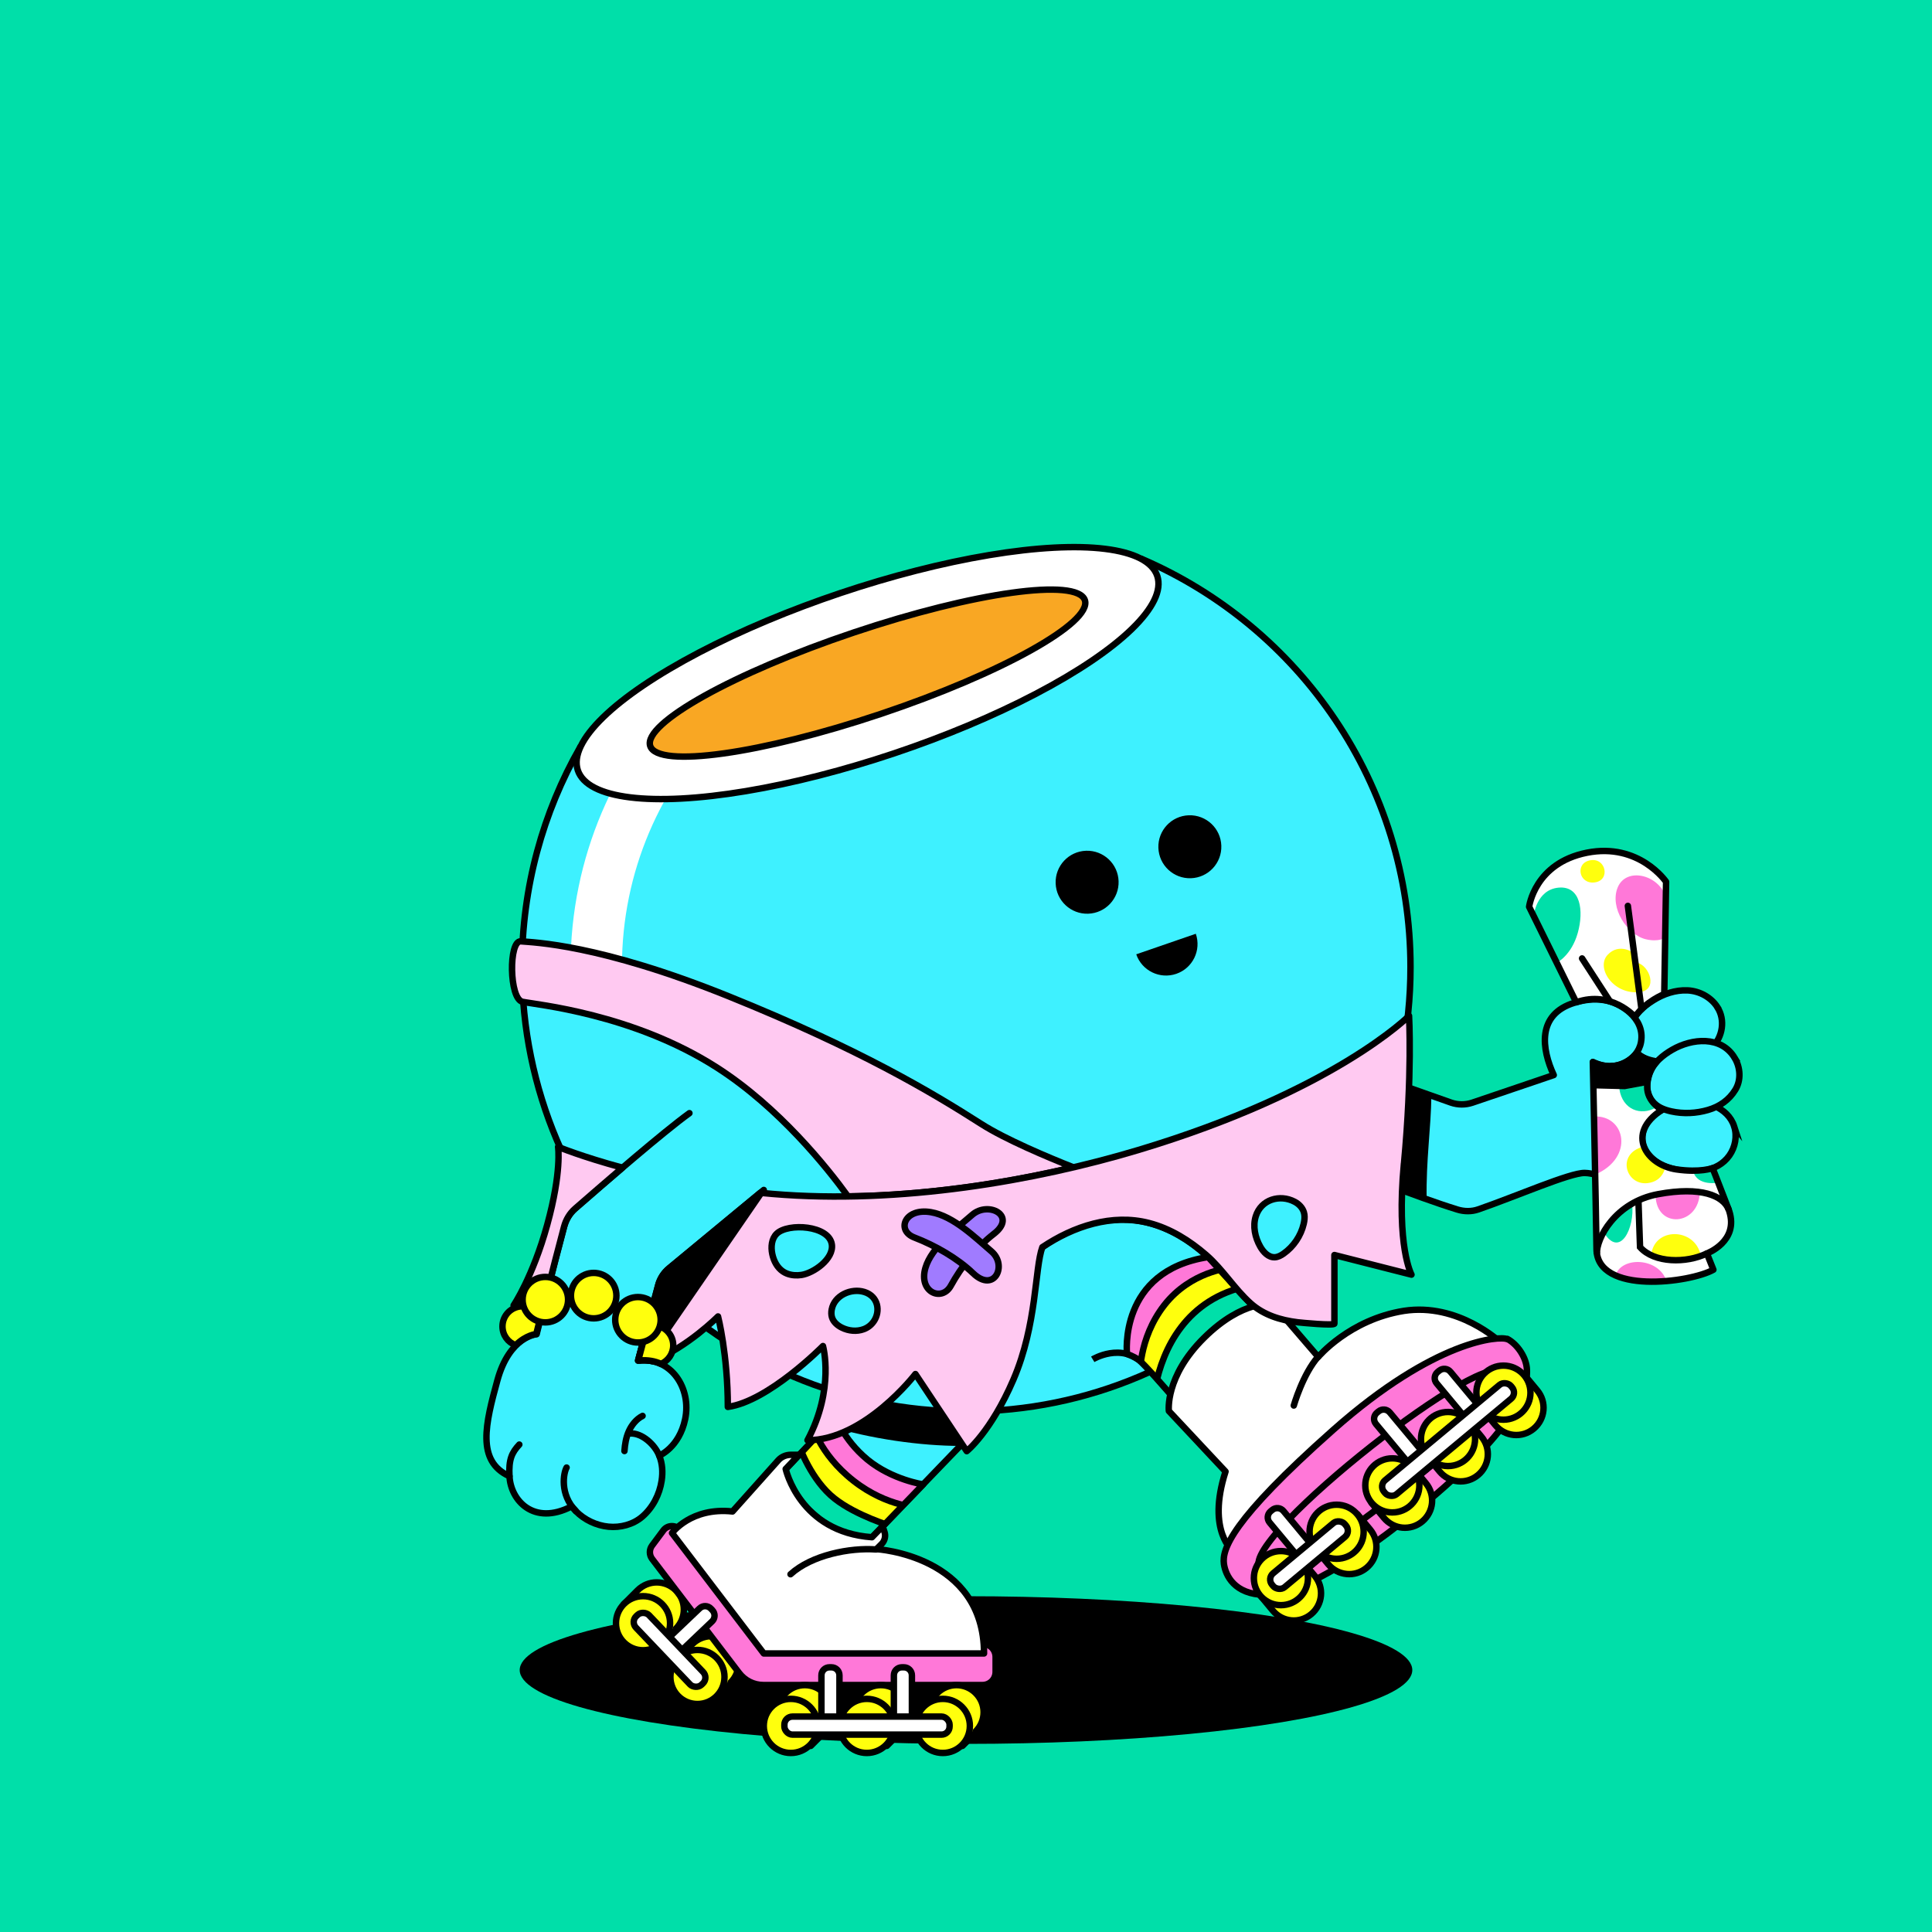 <?xml version="1.0" encoding="UTF-8"?>
<svg xmlns="http://www.w3.org/2000/svg" viewBox="0 0 600 600">
<rect x="0" y="0" width="600" height="600" fill="#333333" stroke="none"/>
<svg id="uuid-79261e34-5d95-4eb7-bb85-10d7c969ade4" data-name="BACKGROUND" xmlns="http://www.w3.org/2000/svg" viewBox="0 0 600 600"><defs><style>
      .uuid-97803ec4-c756-4940-a80c-fce9d043143d {
        fill: #00dfa9;
      }
    </style></defs><rect class="uuid-97803ec4-c756-4940-a80c-fce9d043143d" x="-1" y="-1" width="602" height="602"/></svg>
<svg id="uuid-79ae8300-360b-4786-a450-139d88b9bd1b" data-name="BACKGROUND" xmlns="http://www.w3.org/2000/svg" viewBox="0 0 600 600"><defs><style>
      .uuid-bb790ef4-3482-4c16-9212-ca22a42e94c3, .uuid-ce21024d-8548-4b65-8289-134ddf374839 {
        fill: #fff;
      }

      .uuid-30451256-22b5-42b4-8d7c-d574d31a414e, .uuid-ce21024d-8548-4b65-8289-134ddf374839, .uuid-ec441505-d704-4a03-88d5-730631e1d0ab, .uuid-4dc48eb6-7162-43bb-b26b-b457b7eed207, .uuid-69c06034-4b4b-451d-b5db-874d58b2df8d, .uuid-488e563d-fac1-4f7c-b70d-f33aa7f157d6, .uuid-2c7f611f-0762-4166-ba69-0c8fa63a7c69 {
        stroke: #000;
        stroke-width: 2px;
      }

      .uuid-30451256-22b5-42b4-8d7c-d574d31a414e, .uuid-ce21024d-8548-4b65-8289-134ddf374839, .uuid-4dc48eb6-7162-43bb-b26b-b457b7eed207, .uuid-69c06034-4b4b-451d-b5db-874d58b2df8d, .uuid-488e563d-fac1-4f7c-b70d-f33aa7f157d6 {
        stroke-linecap: round;
      }

      .uuid-30451256-22b5-42b4-8d7c-d574d31a414e, .uuid-ec441505-d704-4a03-88d5-730631e1d0ab, .uuid-69c06034-4b4b-451d-b5db-874d58b2df8d, .uuid-2c7f611f-0762-4166-ba69-0c8fa63a7c69 {
        fill: #3ef1ff;
      }

      .uuid-30451256-22b5-42b4-8d7c-d574d31a414e, .uuid-4dc48eb6-7162-43bb-b26b-b457b7eed207, .uuid-2c7f611f-0762-4166-ba69-0c8fa63a7c69 {
        stroke-linejoin: round;
      }

      .uuid-ce21024d-8548-4b65-8289-134ddf374839, .uuid-ec441505-d704-4a03-88d5-730631e1d0ab, .uuid-69c06034-4b4b-451d-b5db-874d58b2df8d, .uuid-488e563d-fac1-4f7c-b70d-f33aa7f157d6 {
        stroke-miterlimit: 10;
      }

      .uuid-4dc48eb6-7162-43bb-b26b-b457b7eed207 {
        fill: none;
      }

      .uuid-488e563d-fac1-4f7c-b70d-f33aa7f157d6 {
        fill: #f9a723;
      }
    </style></defs><path class="uuid-30451256-22b5-42b4-8d7c-d574d31a414e" d="m409.81,359.6c9.2,3.77,29.89,12.05,42.79,16.03,2.11.65,4.41.69,6.5-.04,11.79-4.08,28.47-11.39,33.03-11.32,5.25.08,7.8,3.93,19.88,2.04,13.36-2.1,22.43-11.99,20.93-23.3-4.21-43.28-25.18-26.79-25.18-26.79,0,0-5.84-8.75-18.76-4.82-11.83,3.6-10.2,14.44-6.47,22.47l-25.29,8.58c-2.14.72-4.45.71-6.59-.02l-35.7-12.61"/><path class="uuid-69c06034-4b4b-451d-b5db-874d58b2df8d" d="m533.36,312.82c2.5,3.94,1.62,9.14-1.57,12.4-2.47,2.53-5.88,3.88-9.32,4.4-2.8.43-5.7.42-8.49-.08-2.14-.39-4.29-1.1-5.79-2.75-1.66-1.83-2.27-4.46-1.98-6.87.51-4.17,3.84-7.14,7.22-9.26,3.17-1.98,6.86-3.26,10.64-3.09,3.8.18,7.36,2.19,9.3,5.24Z"/><path class="uuid-69c06034-4b4b-451d-b5db-874d58b2df8d" d="m538.57,349.84c.97,3.03.32,6.43-1.5,9.01-3.77,5.33-11.17,5.65-16.96,4.27-3.31-.79-6.69-2.21-8.67-5.13-3.13-4.61-.82-9.79,3.48-12.56,2.58-1.66,5.61-2.67,8.63-3.14,5.73-.89,13.1,1.51,15.03,7.56Z"/><path class="uuid-69c06034-4b4b-451d-b5db-874d58b2df8d" d="m538.71,328.53c1.8,2.99,2.06,6.89.22,9.9-1.95,3.2-4.94,5.25-8.49,6.28-3.66,1.07-7.64,1.27-11.4.44-2.25-.5-4.53-1.38-5.96-3.28-1.86-2.47-1.89-5.68-.85-8.49,1.2-3.24,4.17-5.69,7.09-7.37,6.15-3.56,15.21-4.43,19.39,2.52Z"/><path class="uuid-69c06034-4b4b-451d-b5db-874d58b2df8d" d="m501.85,311.68s9.27,3.84,7.77,12.02c-1.04,5.68-8.17,9.55-14.94,6.13"/><path class="uuid-4dc48eb6-7162-43bb-b26b-b457b7eed207" d="m500.67,331.08c2.41,1.63,5.11,8.04,3.4,14.42"/><path d="m443.44,339.88c-2.88,10.58-6.94,20.23-11.17,28.59-10.17-3.78-21.16-9.53-27-11.93l11.83-26.02,26.35,9.36Z"/><ellipse cx="300" cy="518.65" rx="138.6" ry="22.93"/><path class="uuid-ec441505-d704-4a03-88d5-730631e1d0ab" d="m319.36,427.14c-1.16,1.05-54.95,57-54.95,57,0,0,21.51-1.95,31.74,10.62,10.23,12.57,7.26,23.89,7.26,23.89h-66.9s-28.69-36.17-28.69-36.17c0,0,3.74-13.4,20.44-10.59,20.9-19.38,55.52-59.13,55.52-59.13l35.59,14.38Z"/><path d="m283.78,412.76l31.28,12.64-3.24,9.5c-2.93,3.03-9.76,10.12-13.64,14.14-11.92,0-27.98-2.13-41.33-6.37,13.95-15.1,26.93-29.92,26.93-29.92Z"/><path class="uuid-ec441505-d704-4a03-88d5-730631e1d0ab" d="m354.45,173.54l-.11.27-174.2,58.29c-11.49,20.13-18.05,43.43-18.05,68.27,0,76.2,61.77,137.98,137.97,137.98s137.98-61.77,137.98-137.98c0-56.89-34.43-105.72-83.58-126.83Z"/><path class="uuid-4dc48eb6-7162-43bb-b26b-b457b7eed207" d="m264.41,484.14c-4.06.49-11.49,1.36-17.85,7.23"/><path class="uuid-bb790ef4-3482-4c16-9212-ca22a42e94c3" d="m185.17,308.14c-4.41,0-7.98-3.57-7.98-7.98,0-67.74,55.11-122.86,122.86-122.86,4.41,0,7.98,3.57,7.98,7.98s-3.57,7.98-7.98,7.98c-58.94,0-106.9,47.95-106.9,106.9,0,4.41-3.57,7.98-7.98,7.98Z"/><path d="m203.75,397.46l34.2-27.46-24.86,36.3c-6.73-5.1-3.66-2.61-9.34-8.83Z"/><path class="uuid-2c7f611f-0762-4166-ba69-0c8fa63a7c69" d="m323.72,387.31c19.14-13.4,39.15-11.3,55.52,7.36,19.6,22.35,30.57,33.06,30.57,33.06,0,0,10.74-19.34,34.77-17.5,18.26,1.4,24.84,14.43,24.84,14.43,0,0,6.21,8.82-22.45,33.5-28.66,24.68-54.93,40.92-61.14,29.46-6.21-11.46-2.82-32.1-2.82-32.1,0,0-22.02-26.09-27.94-32.01-6.79-6.79-15.71-1.36-15.71-1.36"/><path class="uuid-ec441505-d704-4a03-88d5-730631e1d0ab" d="m446.97,458.17c-25.89,22.29-49.82,37.69-58.79,32.02-9.77-7.44,26.84-38.54,44.88-52.7,18.04-14.16,32.17-17.82,36.36-12.81,0,0,6.21,8.82-22.45,33.5Z"/><path class="uuid-4dc48eb6-7162-43bb-b26b-b457b7eed207" d="m409.81,427.74c-1.89,2.86-4.55,10.38-4.55,10.38"/><ellipse class="uuid-ce21024d-8548-4b65-8289-134ddf374839" cx="269.41" cy="209.07" rx="94.9" ry="26.25" transform="translate(-52.5 96.54) rotate(-18.55)"/><ellipse class="uuid-488e563d-fac1-4f7c-b70d-f33aa7f157d6" cx="269.41" cy="209.07" rx="71.19" ry="13.32" transform="translate(-52.5 96.54) rotate(-18.55)"/><g><path class="uuid-30451256-22b5-42b4-8d7c-d574d31a414e" d="m214.11,345.7c-8.05,5.83-25.34,20.79-35.52,29.67-1.67,1.45-2.82,3.41-3.39,5.55-3.14,11.67-8.55,33.44-8.55,33.44,0,0-8.42.58-12.19,14.35-3.64,13.3-6.64,25.06,3.77,29.75.35,7.47,7.51,15.45,19.2,9.41.14-.06,1.32,1.32,1.44,1.45,2.64,2.7,6.36,4.45,10.13,4.81,3.65.36,7.61-.67,10.43-3.08,3.29-2.81,5.4-6.94,6.05-11.2.4-2.61.26-5.31-.75-7.78,0,0,6.2-2.51,8.05-11.34,1.99-9.49-4.22-19.42-14.62-18.18l6.17-23.11c.51-2.2,1.74-4.16,3.49-5.59l29.38-24.3"/><path class="uuid-4dc48eb6-7162-43bb-b26b-b457b7eed207" d="m204.73,452.06c-1.37-3.47-5.39-7.08-9-6.88"/><path class="uuid-4dc48eb6-7162-43bb-b26b-b457b7eed207" d="m178.86,469.3c-5.16-5.27-3.82-11.97-2.9-13.54"/><path class="uuid-4dc48eb6-7162-43bb-b26b-b457b7eed207" d="m158.22,458.45c-.27-5.22.73-7.32,3.06-9.83"/><path class="uuid-4dc48eb6-7162-43bb-b26b-b457b7eed207" d="m193.93,450.63c.14-2.07.48-4.16,1.32-6.06.85-1.95,2.36-3.88,4.31-4.85"/></g></svg>
<svg id="uuid-d5dd65a7-b2b1-4e4f-8af0-4691195114d0" data-name="BODY" xmlns="http://www.w3.org/2000/svg" viewBox="0 0 600 600"><circle cx="369.54" cy="262.94" r="9.78" transform="translate(-8.58 12.49) rotate(-1.91)"/><path d="m352.87,296.37c1.76,5.11,7.33,7.82,12.44,6.06,5.11-1.76,7.82-7.33,6.06-12.44"/><circle cx="337.63" cy="273.96" r="9.78" transform="translate(-8.96 11.43) rotate(-1.91)"/></svg>
<svg id="uuid-c5dddc68-6ada-4116-b645-d03ebc480c27" data-name="BODY" xmlns="http://www.w3.org/2000/svg" xmlns:xlink="http://www.w3.org/1999/xlink" viewBox="0 0 600 600"><defs><style>
      .uuid-2567def0-8698-4265-9746-d0bc6967be93, .uuid-0562be6e-ffb4-47be-9bb1-48a29995208a, .uuid-80e162d4-8829-4ebf-85b2-a8fe674d77f3, .uuid-4db2b783-a1a5-4d26-ac75-2744874e22af {
        fill: none;
      }

      .uuid-712c89ac-99fe-40ee-8eee-f5af0112c987, .uuid-7a510ee3-bdcb-4485-b3e0-7e4f4341de5d {
        fill: #ffff0d;
      }

      .uuid-72fac4dd-26f1-4077-b6b6-7c4003149463 {
        fill: #ff78d8;
      }

      .uuid-72fac4dd-26f1-4077-b6b6-7c4003149463, .uuid-7a510ee3-bdcb-4485-b3e0-7e4f4341de5d, .uuid-a1fed1fc-4fc0-4285-843b-ea2281428dd2, .uuid-80fbf365-2f03-4e31-9a7d-a58cbc68ba7c, .uuid-aa64e389-c72b-4038-9104-9878c2d0f048, .uuid-d6627eaf-33b8-4d81-ab57-85345f61b522, .uuid-0562be6e-ffb4-47be-9bb1-48a29995208a {
        stroke: #000;
        stroke-linecap: round;
        stroke-linejoin: round;
      }

      .uuid-72fac4dd-26f1-4077-b6b6-7c4003149463, .uuid-7a510ee3-bdcb-4485-b3e0-7e4f4341de5d, .uuid-aa64e389-c72b-4038-9104-9878c2d0f048, .uuid-d6627eaf-33b8-4d81-ab57-85345f61b522, .uuid-0562be6e-ffb4-47be-9bb1-48a29995208a {
        stroke-width: 2px;
      }

      .uuid-a1fed1fc-4fc0-4285-843b-ea2281428dd2 {
        stroke-width: 2px;
      }

      .uuid-a1fed1fc-4fc0-4285-843b-ea2281428dd2, .uuid-80fbf365-2f03-4e31-9a7d-a58cbc68ba7c, .uuid-aa64e389-c72b-4038-9104-9878c2d0f048 {
        fill: #fff;
      }

      .uuid-80fbf365-2f03-4e31-9a7d-a58cbc68ba7c {
        stroke-width: 2px;
      }

      .uuid-d6627eaf-33b8-4d81-ab57-85345f61b522 {
        fill: #00dfa9;
      }

      .uuid-80e162d4-8829-4ebf-85b2-a8fe674d77f3 {
        clip-path: url(#uuid-df096713-fdda-48f8-9c1c-a9406374f0cc);
      }

      .uuid-4db2b783-a1a5-4d26-ac75-2744874e22af {
        clip-path: url(#uuid-3e2076b4-c9c1-4dc8-b8fd-37a273dcbc37);
      }
    </style><clipPath id="uuid-df096713-fdda-48f8-9c1c-a9406374f0cc"><path class="uuid-2567def0-8698-4265-9746-d0bc6967be93" d="m363.4,432.9s-8.1-9.4-9.8-10.6c-1.7-1.2-3.6-1.8-3.6-1.8,0,0-2.8-25.8,25.2-30.1l14.1,15.5s-2.9,7.2-9.7,16.6c-6.8,9.4-16.1,10.3-16.1,10.3l-.1.1Z"/></clipPath><clipPath id="uuid-3e2076b4-c9c1-4dc8-b8fd-37a273dcbc37"><path class="uuid-2567def0-8698-4265-9746-d0bc6967be93" d="m270.8,477.5l15.9-16.5s-9.6-1.4-17.3-7.7c-7.7-6.4-9.9-13.5-9.9-13.5l-15.5,16.5s-3,8.3,9,17.9c8.7,6.9,17.8,3.3,17.8,3.3h0Z"/></clipPath></defs><g id="uuid-1bc504d8-c3de-4e3f-9ed5-9b0bd381f76d" data-name="uuid-d19fd1aa-f160-4434-8ee1-8fc783292307"><g id="uuid-515fa590-8391-4f06-b616-e4dcfd3f254d" data-name="uuid-a613e983-7e29-4acc-9c52-7addab05ae69"><g><g><g><path class="uuid-712c89ac-99fe-40ee-8eee-f5af0112c987" d="m363.4,432.9s-8.1-9.4-9.8-10.6c-1.7-1.2-3.6-1.8-3.6-1.8,0,0-2.8-25.8,25.2-30.1l14.1,15.5s-2.9,7.2-9.7,16.6c-6.8,9.4-16.1,10.3-16.1,10.3l-.1.1Z"/><g class="uuid-80e162d4-8829-4ebf-85b2-a8fe674d77f3"><g><path class="uuid-d6627eaf-33b8-4d81-ab57-85345f61b522" d="m387.9,399.3c-19.7,4-26.8,19.8-29.1,31.4l6.4,6.9,24.7-9.9,4.9-27.2-6.9-1.2h0Z"/><path class="uuid-72fac4dd-26f1-4077-b6b6-7c4003149463" d="m381.8,393.8s-12,1-20.2,11.5-7.6,22.4-7.6,22.4l-8.8-5.6s-2.9-15.3,7.5-25c10.4-9.7,22.6-12.3,22.6-12.3l6.6,9h-.1Z"/></g></g><path class="uuid-0562be6e-ffb4-47be-9bb1-48a29995208a" d="m363.4,432.9s-8.1-9.4-9.8-10.6c-1.7-1.2-3.6-1.8-3.6-1.8,0,0-2.8-25.8,25.2-30.1l14.1,15.5s-2.9,7.2-9.7,16.6c-6.8,9.4-16.1,10.3-16.1,10.3l-.1.1Z"/></g><g><path class="uuid-aa64e389-c72b-4038-9104-9878c2d0f048" d="m383.1,481.9s-8.5-6.2-2.5-24.9l-17.6-18.8s-1.3-10.6,10.9-22.7c12.2-12.1,21.4-10.5,21.4-10.5l14.1,16.4s9.7-11.6,26.6-14.3c16.9-2.6,29.9,9.7,29.9,9.7,0,0-22.6,5.1-49,28.9-26.4,23.8-33.8,36.3-33.8,36.3v-.1Z"/><path class="uuid-0562be6e-ffb4-47be-9bb1-48a29995208a" d="m409.4,421.3c-4.8,5.4-7.6,15.2-7.6,15.2"/></g><g><g><path class="uuid-72fac4dd-26f1-4077-b6b6-7c4003149463" d="m468.1,415.9c-2.2-1.1-22.3,0-54.1,28.2-31.8,28.2-34.5,37.1-33.9,41.6.5,3.5,3.2,9.5,12.8,9.6,9.6.1,27.3-9.6,50.2-28.8,31.1-26,31.2-37.4,31.1-41.1s-2.9-7.9-6.1-9.6v.1Z"/><path class="uuid-72fac4dd-26f1-4077-b6b6-7c4003149463" d="m466.2,426.1c-7.4-6.6-85.3,55.5-74.3,61.3,11.1,5.7,82.6-53.8,74.3-61.3Z"/></g><g><g><g><path class="uuid-7a510ee3-bdcb-4485-b3e0-7e4f4341de5d" d="m395.3,500.2c3,3.6,8.3,4.1,11.9,1.1,3.6-3,4.1-8.3,1.1-11.9l-3.9-4.7-2,1.7c-2.1-.1-4.2.5-6,1.9-1.8,1.4-2.7,3.4-3,5.5l-2,1.7,3.9,4.7h0Z"/><circle class="uuid-7a510ee3-bdcb-4485-b3e0-7e4f4341de5d" cx="397.8" cy="490.1" r="8.4"/></g><g><path class="uuid-7a510ee3-bdcb-4485-b3e0-7e4f4341de5d" d="m412.5,485.8c3,3.6,8.3,4.1,11.9,1.1,3.6-3,4.1-8.3,1.1-11.9l-3.9-4.7-2,1.7c-2.1-.1-4.2.5-6,1.9-1.7,1.4-2.7,3.4-3,5.5l-2,1.7,3.9,4.7h0Z"/><circle class="uuid-7a510ee3-bdcb-4485-b3e0-7e4f4341de5d" cx="415.1" cy="475.7" r="8.4"/></g><g><path class="uuid-7a510ee3-bdcb-4485-b3e0-7e4f4341de5d" d="m429.8,471.4c3,3.6,8.3,4.1,11.9,1.1,3.6-3,4.1-8.3,1.1-11.9l-3.9-4.7-2,1.7c-2.1-.1-4.2.5-6,1.9-1.7,1.4-2.7,3.4-3,5.5l-2,1.7,3.9,4.7h0Z"/><circle class="uuid-7a510ee3-bdcb-4485-b3e0-7e4f4341de5d" cx="432.4" cy="461.3" r="8.4"/></g><g><path class="uuid-7a510ee3-bdcb-4485-b3e0-7e4f4341de5d" d="m447.1,457c3,3.6,8.3,4.1,11.9,1.1,3.6-3,4.1-8.3,1.1-11.9l-3.9-4.7-2,1.7c-2.1-.1-4.2.5-6,1.9-1.7,1.4-2.7,3.4-3,5.5l-2,1.7,3.9,4.7h0Z"/><circle class="uuid-7a510ee3-bdcb-4485-b3e0-7e4f4341de5d" cx="449.7" cy="446.9" r="8.4"/></g><g><path class="uuid-7a510ee3-bdcb-4485-b3e0-7e4f4341de5d" d="m464.4,442.6c3,3.6,8.3,4.1,11.9,1.1,3.6-3,4.1-8.3,1.1-11.9l-3.9-4.7-2,1.7c-2.1-.1-4.2.5-6,1.9-1.7,1.4-2.7,3.4-3,5.5l-2,1.7,3.9,4.7h0Z"/><circle class="uuid-7a510ee3-bdcb-4485-b3e0-7e4f4341de5d" cx="466.9" cy="432.5" r="8.4"/></g></g><g><path class="uuid-80fbf365-2f03-4e31-9a7d-a58cbc68ba7c" d="m394.62,469.33l.46-.38c1.08-.9,2.62-.76,3.52.32l11.84,14.21-4.3,3.58-11.84-14.21c-.9-1.08-.76-2.62.32-3.52Z"/><path class="uuid-80fbf365-2f03-4e31-9a7d-a58cbc68ba7c" d="m427.64,438.72l.46-.38c1.08-.9,2.62-.76,3.52.32l13.38,16.06-4.3,3.58-13.38-16.06c-.9-1.08-.76-2.62.32-3.52Z"/><path class="uuid-80fbf365-2f03-4e31-9a7d-a58cbc68ba7c" d="m446.47,426.08l.46-.38c1.08-.9,2.62-.76,3.52.32l11.84,14.21-4.3,3.58-11.84-14.21c-.9-1.08-.76-2.62.32-3.52Z"/><rect class="uuid-80fbf365-2f03-4e31-9a7d-a58cbc68ba7c" x="391.83" y="480.16" width="29.4" height="5.6" rx="2.5" ry="2.5" transform="translate(-214.95 372.13) rotate(-39.8)"/><rect class="uuid-80fbf365-2f03-4e31-9a7d-a58cbc68ba7c" x="424.05" y="444.26" width="51.3" height="5.6" rx="2.5" ry="2.5" transform="translate(-181.96 391.45) rotate(-39.8)"/></g></g></g></g><g><g><g><g><path class="uuid-7a510ee3-bdcb-4485-b3e0-7e4f4341de5d" d="m209.9,505.8c3.3-3.3,3.3-8.6,0-11.9s-8.6-3.3-11.9,0l-4.3,4.3,1.9,1.9c0,2.1.9,4.2,2.5,5.8,1.6,1.6,3.7,2.4,5.8,2.5l1.9,1.9,4.3-4.3-.2-.2Z"/><circle class="uuid-7a510ee3-bdcb-4485-b3e0-7e4f4341de5d" cx="199.7" cy="504.1" r="8.4"/></g><g><path class="uuid-7a510ee3-bdcb-4485-b3e0-7e4f4341de5d" d="m226.9,522.5c3.3-3.3,3.3-8.6,0-11.9-3.3-3.3-8.6-3.3-11.9,0l-4.3,4.3,1.9,1.9c0,2.1.9,4.2,2.5,5.8,1.6,1.6,3.7,2.4,5.8,2.5l1.9,1.9,4.3-4.3-.2-.2Z"/><circle class="uuid-7a510ee3-bdcb-4485-b3e0-7e4f4341de5d" cx="216.6" cy="520.8" r="8.4"/></g></g><path class="uuid-72fac4dd-26f1-4077-b6b6-7c4003149463" d="m211.4,475.2l25.7,33.5c.9,1.1,2.2,1.8,3.6,1.8h64.4c2.3,0,4.1,1.8,4.1,4.1v4.6c0,2.3-1.8,4.1-4.1,4.1h-68c-3,0-5.8-1.4-7.6-3.8l-27-35.4c-.9-1.2-.9-2.9,0-4.1l3.5-4.7c1.3-1.8,4-1.8,5.4,0v-.1Z"/><g><path class="uuid-a1fed1fc-4fc0-4285-843b-ea2281428dd2" d="m220.8,499.6l.41.43c.97,1.01.93,2.57-.09,3.53l-13.4,12.76-3.86-4.06,13.4-12.76c1.01-.97,2.57-.93,3.53.09Z"/><rect class="uuid-a1fed1fc-4fc0-4285-843b-ea2281428dd2" x="205.14" y="497.66" width="5.6" height="29.4" rx="2.5" ry="2.5" transform="translate(-295.98 284.73) rotate(-43.6)"/></g><g><g><path class="uuid-7a510ee3-bdcb-4485-b3e0-7e4f4341de5d" d="m255.9,537.7c3.3-3.3,3.3-8.6,0-11.9-3.3-3.3-8.6-3.3-11.9,0l-4.3,4.3,1.9,1.9c0,2.1.9,4.2,2.5,5.8,1.6,1.6,3.7,2.4,5.8,2.5l1.9,1.9,4.3-4.3-.2-.2Z"/><circle class="uuid-7a510ee3-bdcb-4485-b3e0-7e4f4341de5d" cx="245.6" cy="536" r="8.4"/></g><g><path class="uuid-7a510ee3-bdcb-4485-b3e0-7e4f4341de5d" d="m279.5,537.7c3.3-3.3,3.3-8.6,0-11.9-3.3-3.3-8.6-3.3-11.9,0l-4.3,4.3,1.9,1.9c0,2.1.9,4.2,2.5,5.8s3.7,2.4,5.8,2.5l1.9,1.9,4.3-4.3-.2-.2Z"/><circle class="uuid-7a510ee3-bdcb-4485-b3e0-7e4f4341de5d" cx="269.2" cy="536" r="8.4"/></g><g><path class="uuid-7a510ee3-bdcb-4485-b3e0-7e4f4341de5d" d="m303,537.7c3.3-3.3,3.3-8.6,0-11.9-3.3-3.3-8.6-3.3-11.9,0l-4.3,4.3,1.9,1.9c0,2.1.9,4.2,2.5,5.8s3.7,2.4,5.8,2.5l1.9,1.9,4.3-4.3-.2-.2Z"/><circle class="uuid-7a510ee3-bdcb-4485-b3e0-7e4f4341de5d" cx="292.8" cy="536" r="8.4"/></g></g><g><path class="uuid-aa64e389-c72b-4038-9104-9878c2d0f048" d="m257.6,517.8h.6c1.4,0,2.5,1.1,2.5,2.5v18.5h-5.6v-18.5c0-1.4,1.1-2.5,2.5-2.5Z"/><path class="uuid-aa64e389-c72b-4038-9104-9878c2d0f048" d="m280.1,517.8h.6c1.4,0,2.5,1.1,2.5,2.5v18.5h-5.6v-18.5c0-1.4,1.1-2.5,2.5-2.5Z"/><rect class="uuid-aa64e389-c72b-4038-9104-9878c2d0f048" x="243.6" y="533.1" width="51.3" height="5.6" rx="2.5" ry="2.5"/></g></g><g><path class="uuid-712c89ac-99fe-40ee-8eee-f5af0112c987" d="m270.8,477.5l15.9-16.5s-9.6-1.4-17.3-7.7c-7.7-6.4-9.9-13.5-9.9-13.5l-15.5,16.5s-3,8.3,9,17.9c8.7,6.9,17.8,3.3,17.8,3.3h0Z"/><g class="uuid-4db2b783-a1a5-4d26-ac75-2744874e22af"><g><path class="uuid-72fac4dd-26f1-4077-b6b6-7c4003149463" d="m251.9,441.6s2.3,9.8,13.2,18.3c10.6,8.3,20.8,8.3,20.8,8.3l10.6-11.2-37-24.9-7.7,9.5h.1Z"/><path class="uuid-d6627eaf-33b8-4d81-ab57-85345f61b522" d="m238.9,458.4l9.3-9.3s3.7,10.6,11,16.3c6.7,5.3,17.7,8.6,17.7,8.6l-8.5,9.8-29.4-25.3-.1-.1Z"/></g></g><path class="uuid-0562be6e-ffb4-47be-9bb1-48a29995208a" d="m270.8,477.5l15.9-16.5s-9.6-1.4-17.3-7.7c-7.7-6.4-9.9-13.5-9.9-13.5l-15.5,16.5s-3,8.3,9,17.9c8.7,6.9,17.8,3.3,17.8,3.3h0Z"/></g><g><path class="uuid-aa64e389-c72b-4038-9104-9878c2d0f048" d="m305.5,513.5h-68.3l-28.5-37.4s5.9-8.1,18.8-6.7l14.2-15.9c1-1.1,2.4-1.7,3.9-1.7h2.5c0,.1-4.1,4.4-4.1,4.4,0,0,4.3,19.6,26.8,21.2l3.3-3.4.6,1.8c.4,1.2.1,2.6-.8,3.6l-1.7,1.7s33.4,1.9,33.4,32.4h-.1Z"/><path class="uuid-0562be6e-ffb4-47be-9bb1-48a29995208a" d="m272.1,481.2c-8.1-.6-20,1.7-26.6,7.7"/></g></g></g></g></g></svg>
<svg id="uuid-5e467335-96f0-4a19-bf5d-f66d24f9f050" data-name="BODY" xmlns="http://www.w3.org/2000/svg" viewBox="0 0 600 600"><defs><style>
      .uuid-c95b386d-6b7a-48bc-b015-46353c5ddf6d, .uuid-6dfda773-13b8-4575-9246-263a2a33ff95 {
        stroke-miterlimit: 10;
      }

      .uuid-c95b386d-6b7a-48bc-b015-46353c5ddf6d, .uuid-6dfda773-13b8-4575-9246-263a2a33ff95, .uuid-d59f6628-b02a-4e8d-88df-548bea5614f0 {
        stroke: #000;
        stroke-width: 2px;
      }

      .uuid-c95b386d-6b7a-48bc-b015-46353c5ddf6d, .uuid-d59f6628-b02a-4e8d-88df-548bea5614f0 {
        fill: #ffc9f1;
      }

      .uuid-6dfda773-13b8-4575-9246-263a2a33ff95 {
        fill: #a07bff;
      }

      .uuid-d59f6628-b02a-4e8d-88df-548bea5614f0 {
        stroke-linejoin: round;
      }
    </style></defs><path d="m444.53,340.27c-.12,10.07-1.69,20.13-1.47,32.18,0,0-31.96-13.5-37.8-15.9l11.83-26.02,27.44,9.74Z"/><g id="uuid-e0b59ec1-2080-4c6b-8b31-c6fdef44f520" data-name="cloth"><path class="uuid-c95b386d-6b7a-48bc-b015-46353c5ddf6d" d="m263.36,371.55c24.26-.34,48.58-3.99,69.96-9.03-7.88-3.13-21.03-8.64-28.59-13.47-15.72-10.04-37.83-23.22-78.26-39.57-40.44-16.35-60.88-16.79-64.71-17.14-3.83-.35-3.65,17.91.52,18.78s34.19,3.67,60.28,20.36c19.37,12.39,34.36,31.2,40.8,40.07Z"/><g><path class="uuid-d59f6628-b02a-4e8d-88df-548bea5614f0" d="m175.19,380.92c.57-2.14,1.73-4.09,3.39-5.55,4.11-3.58,9.38-8.16,14.73-12.73-12.63-3.41-19.99-6.47-19.99-6.47,0,0,1.19,7.68-3.39,24.26-4.47,16.18-10.42,24.96-10.42,24.96l10.07-2.77c1.77-7.01,3.99-15.7,5.61-21.71Z"/><path class="uuid-d59f6628-b02a-4e8d-88df-548bea5614f0" d="m436.02,361.39c2.62-27.84,1.57-45.91,1.57-45.91,0,0-23.21,23.41-84.08,41.67-31.63,9.49-73.99,16.96-113.56,13.64-1.29-.11-2.56-.23-3.83-.35l-28.31,23.41c-1.75,1.43-2.97,3.39-3.49,5.59l-6.17,23.11c1.6-.19,3.09-.11,4.48.18,10.94-4.39,20.36-13.9,20.36-13.9,0,0,3.04,11.81,3.04,28.1,12.65-1.74,29.55-18.91,29.55-18.91,0,0,3.71,13.26-4.81,29.26,17.78,0,33.52-20.56,33.52-20.56l15.94,23.95s7.48-5.92,14.49-22.21c7.39-17.17,6.6-34.62,8.99-41.14,9.67-6.47,21.58-10.5,33.18-7.49,6.62,1.72,12.55,5.45,17.68,9.89,5.18,4.49,8.72,10.46,13.8,15.02,4.08,3.66,9.3,5.25,14.65,5.91,1.08.13,11.39,1.12,11.39.41v-21.3l23.94,6.09s-4.77-8.69-2.35-34.45Zm-191.58,34.15c-.44-.17-.87-.39-1.26-.65-1.82-1.21-2.89-3.3-3.34-5.43-.47-2.21-.24-4.77,1.39-6.34,3.5-3.39,16.29-2.61,17.11,3.38.62,4.53-5.71,8.89-9.45,9.45-1.49.22-3.05.13-4.45-.41Zm26.93,14.8c-.72,1.06-1.77,1.95-3.12,2.45-2.19.82-4.72.56-6.81-.48-1.36-.67-2.61-1.74-3.06-3.19-.24-.78-.24-1.62-.09-2.42.82-4.42,6.05-6.74,10.14-5.47,4.34,1.34,5.06,6,2.95,9.11Zm133.66-31.05c-.04.27-.1.55-.16.81-.87,3.69-3.13,7.03-6.22,9.21-.82.58-1.74,1.09-2.75,1.14-1.96.09-3.54-1.59-4.51-3.29-1.62-2.85-2.38-6.34-1.39-9.46,1.64-5.18,7.44-6.92,12.06-4.49,1.32.69,2.44,1.84,2.87,3.26.28.91.25,1.88.1,2.82Z"/></g><path d="m206.23,395.47c-.91,1.16-1.57,2.51-1.91,3.96l-6.17,23.11c1.27-.15,2.48-.13,3.62.03l36.18-52.57-31.72,25.47Z"/><g id="uuid-7fe29411-92c2-4f52-b005-f15084171df6" data-name="zurzido"><path class="uuid-6dfda773-13b8-4575-9246-263a2a33ff95" d="m308.67,383.17c-5.42,4.18-10.17,10.28-13.38,16.13-2.78,5.06-10.1,2.03-7.89-5.55,1.89-6.46,9.65-12.22,14.53-16.48,5.01-4.37,14,.29,6.74,5.9Z"/><path class="uuid-6dfda773-13b8-4575-9246-263a2a33ff95" d="m302.21,395.42c-4.91-4.7-11.8-8.62-18.29-11.12-5.62-2.17-3.02-9.26,5.22-7.84,7.02,1.21,13.81,7.97,18.76,12.17,5.07,4.31.89,13.1-5.7,6.79Z"/></g></g></svg>
<svg id="uuid-b9482b2c-4739-4122-81da-4de338103694" data-name="BODY" xmlns="http://www.w3.org/2000/svg" viewBox="0 0 600 600"><defs><style>
      .uuid-191029f6-3576-4ed7-97ef-969e58bf69e1 {
        fill: #ffff0d;
        stroke: #000;
        stroke-linecap: round;
        stroke-linejoin: round;
        stroke-width: 2px;
      }
    </style></defs><path class="uuid-191029f6-3576-4ed7-97ef-969e58bf69e1" d="m209.08,417.82c0-3.45-2.8-6.25-6.25-6.25-.62,0-1.21.12-1.78.29l-2.74,10.26c.13.14.27.26.42.38,2.44-.2,4.65.19,6.55,1.07,2.23-.95,3.8-3.17,3.8-5.75Z"/><path class="uuid-191029f6-3576-4ed7-97ef-969e58bf69e1" d="m160.14,417.77c3.29-3.25,6.4-3.47,6.4-3.47,0,0,.51-2.04,1.3-5.21-1.04-2.02-3.12-3.41-5.54-3.41-3.45,0-6.25,2.8-6.25,6.25,0,2.69,1.71,4.96,4.09,5.84Z"/><circle class="uuid-191029f6-3576-4ed7-97ef-969e58bf69e1" cx="169.36" cy="403.62" r="7.06"/><circle class="uuid-191029f6-3576-4ed7-97ef-969e58bf69e1" cx="184.37" cy="402.37" r="7.06"/><circle class="uuid-191029f6-3576-4ed7-97ef-969e58bf69e1" cx="198.12" cy="409.87" r="7.06"/></svg>
<svg id="uuid-1b08aac9-9e08-4756-8d9e-8a9f6603c534" data-name="BODY" xmlns="http://www.w3.org/2000/svg" viewBox="0 0 600 600"><defs><style>
      .uuid-ac87fed6-fa30-4749-a240-d8828610f74f {
        fill: #00dfa9;
      }

      .uuid-1ff638b6-d0d1-4217-9825-a9422071689c {
        fill: #fff;
      }

      .uuid-872febec-4330-4ab2-a86b-49734363ee8d {
        fill: #ffff0d;
      }

      .uuid-8397099a-fe48-40cd-8fdd-5b593e433b66 {
        fill: #ff78d8;
      }

      .uuid-778e30d1-bd04-42f1-a7e6-ba8a3704772a {
        stroke-linecap: round;
        stroke-linejoin: round;
      }

      .uuid-778e30d1-bd04-42f1-a7e6-ba8a3704772a, .uuid-f1cf2760-0093-43d9-874f-71ff5def6357 {
        fill: none;
        stroke: #000;
        stroke-width: 2px;
      }

      .uuid-f1cf2760-0093-43d9-874f-71ff5def6357 {
        stroke-miterlimit: 10;
      }
    </style></defs><g id="uuid-798ab33b-e031-4a28-9cf1-199bb8f2066a" data-name="uuid-0591a78b-92e4-47f5-82f5-87bb82cff089"><g id="uuid-b84e47fe-6a5b-4076-8558-b05772d8acd0" data-name="uuid-ef3ece4f-8150-4652-82a9-55a11f34e840"><g id="uuid-a524eb37-ac85-42fb-8897-0cae06d4e47d" data-name="uuid-4dd11de8-2cdc-4aed-ae75-b123e92e7551"><path class="uuid-1ff638b6-d0d1-4217-9825-a9422071689c" d="m494.67,329.83s.94,43.86,1.14,58.12c.2,14.26,29.12,10.42,36.3,6.37l-2.02-5.06s9.99-3.71,6.94-13.13c-.08-.25-.17-.5-.27-.75-3.84-9.98-4.9-12.61-4.9-12.61,0,0-3.84,1.47-11.22.4-9.2-1.32-16.03-11.07-4.5-18.49,0,0-4.74-2.49-4.59-7.3.15-4.81,2.82-7.47,2.82-7.47,0,0-3.95-.82-6.08-2.91,0,0-4.96,6.88-13.61,2.82h-.01Z"/><path class="uuid-1ff638b6-d0d1-4217-9825-a9422071689c" d="m489.51,311.27l-14.63-29.66s1.69-13.55,17.93-16.79c16.25-3.24,24.61,9.03,24.61,9.03l-.57,34.87s-5.76,2.22-9.1,7.08c0,0-7.3-8.36-18.24-4.53h0Z"/></g><g id="uuid-1284ab39-adff-4632-966d-92d334e68346" data-name="uuid-8b80c383-2de1-459e-b0cd-74fd20d90043"><path class="uuid-ac87fed6-fa30-4749-a240-d8828610f74f" d="m476.28,284.44s.82-8.1,7.7-8.77c6.88-.67,7.96,7.15,6,14.09-1.96,6.94-6.42,9.17-6.42,9.17l-7.28-14.49h0Z"/><path class="uuid-872febec-4330-4ab2-a86b-49734363ee8d" d="m493.89,267.16c-4.85.86-3.59,7.53,1.37,6.88,4.96-.66,3.49-7.74-1.37-6.88Z"/><path class="uuid-8397099a-fe48-40cd-8fdd-5b593e433b66" d="m517.34,278.53c-2.27-6.98-12.33-9.33-14.96-2.91-2.56,6.26,2.94,14.76,8.85,16.1,3.99.91,5.9-.51,5.9-.51l.21-12.69h0Z"/><path class="uuid-872febec-4330-4ab2-a86b-49734363ee8d" d="m507.49,296.02s-4.55-3.43-8.24.52c-3.69,3.94,1.62,12.36,9.84,11.58,6.04-.57,3.17-8.48-.82-9.15l-.77-2.95h-.01Z"/><path class="uuid-8397099a-fe48-40cd-8fdd-5b593e433b66" d="m495.02,346.73c9.79-.47,12.65,12.77.37,18.05l-.37-18.05Z"/><path class="uuid-8397099a-fe48-40cd-8fdd-5b593e433b66" d="m514.15,371.23c.22,10.55,13.47,9.54,13.74-1.01,0,0-9.31-1.15-13.74,1.01Z"/><path class="uuid-ac87fed6-fa30-4749-a240-d8828610f74f" d="m506.86,373.81c.93,7.57-3.84,17.2-8.84,8.82,3.5-6.31,8.84-8.82,8.84-8.82Z"/><path class="uuid-872febec-4330-4ab2-a86b-49734363ee8d" d="m512.79,389.84c.82-8.86,13.61-8.68,15.38,0,0,0-1.52,1.56-7.43,1.53-5.91-.03-7.95-1.53-7.95-1.53Z"/><path class="uuid-8397099a-fe48-40cd-8fdd-5b593e433b66" d="m517.55,397.84c-2.43-7.41-14.01-7.71-15.85-1.75,7.71,3.39,15.85,1.75,15.85,1.75Z"/><path class="uuid-872febec-4330-4ab2-a86b-49734363ee8d" d="m510.37,356.1c-8.49,2.16-5.54,12.11,1.31,11.33,5.02-.57,5.51-5.17,5.51-5.17,0,0-2.14-.83-4.19-2.24s-2.63-3.91-2.63-3.91h0Z"/><path class="uuid-ac87fed6-fa30-4749-a240-d8828610f74f" d="m525.84,363.71c1.18,4.82,7.79,3.58,7.79,3.58l-1.78-4.52-6.02.94h.01Z"/><path class="uuid-ac87fed6-fa30-4749-a240-d8828610f74f" d="m514.28,343.96c-4.75,2.7-10.35.66-11.36-5.67l3.64-2.86,5.19-.57s-.74,1.38.2,4.99c.94,3.61,2.33,4.11,2.33,4.11h0Z"/></g><g><path class="uuid-778e30d1-bd04-42f1-a7e6-ba8a3704772a" d="m494.67,329.83s.94,43.86,1.14,58.12c.2,14.26,29.12,10.42,36.3,6.37l-2.02-5.06s9.99-3.71,6.94-13.13c-.08-.25-.17-.5-.27-.75-3.84-9.98-4.9-12.61-4.9-12.61,0,0-3.84,1.47-11.22.4-9.2-1.32-16.03-11.07-4.5-18.49,0,0-4.74-2.49-4.59-7.3.15-4.81,2.82-7.47,2.82-7.47,0,0-3.95-.82-6.08-2.91,0,0-4.96,6.88-13.61,2.82h-.01Z"/><path class="uuid-778e30d1-bd04-42f1-a7e6-ba8a3704772a" d="m489.51,311.27l-14.63-29.66s1.69-13.55,17.93-16.79c16.25-3.24,24.61,9.03,24.61,9.03l-.57,34.87s-5.76,2.22-9.1,7.08c0,0-7.3-8.36-18.24-4.53h0Z"/></g><line class="uuid-778e30d1-bd04-42f1-a7e6-ba8a3704772a" x1="505.55" y1="281.33" x2="509.78" y2="313.39"/><line class="uuid-778e30d1-bd04-42f1-a7e6-ba8a3704772a" x1="491.33" y1="297.65" x2="499.99" y2="310.99"/><path class="uuid-f1cf2760-0093-43d9-874f-71ff5def6357" d="m530.09,389.27c-6.34,3.1-16.38,3.03-20.76-1.96l-.5-14.52"/><path class="uuid-f1cf2760-0093-43d9-874f-71ff5def6357" d="m536.88,375.69c-1.68-4.38-8.61-7.31-21.96-4.83-13.35,2.48-19.23,13.86-18.98,18.52"/><polygon points="494.45 338 504.61 338.27 511.55 336.98 512.39 333.19 514.36 329.92 508.28 327.01 504.2 329.93 499.86 330.82 495.02 330.36 494.45 338"/></g></g></svg>
</svg>